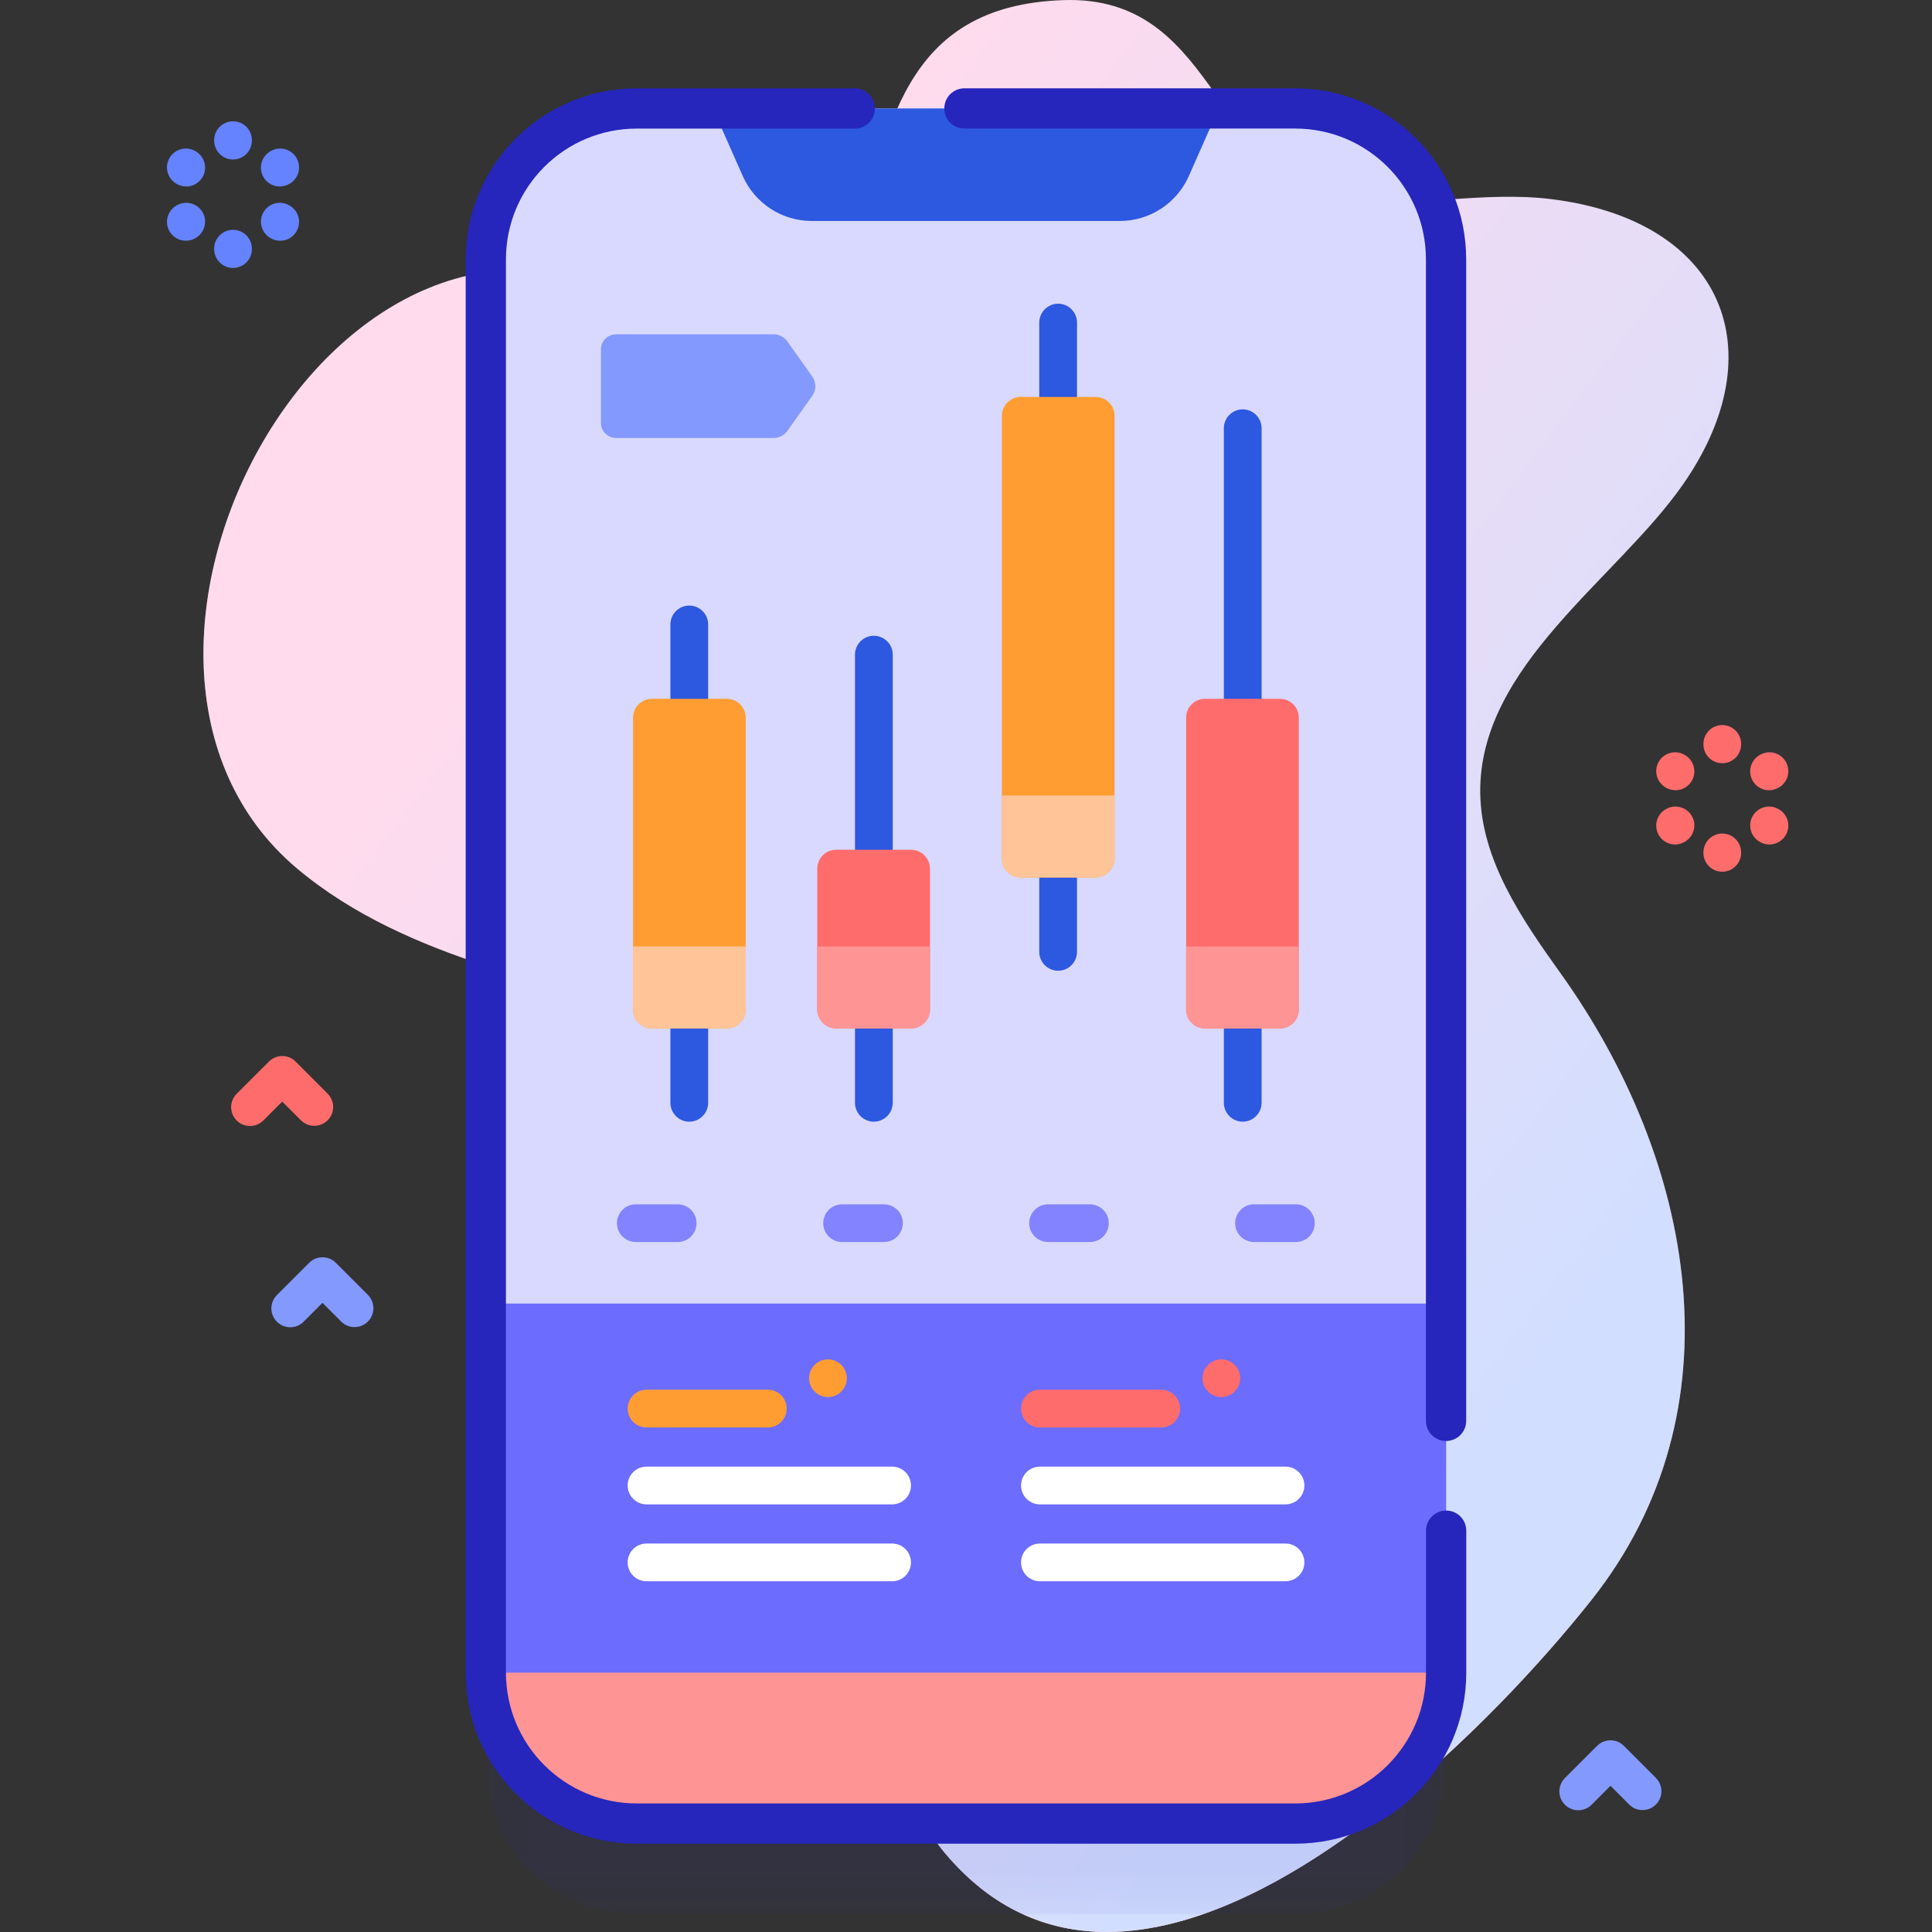 <svg width="48" height="48" viewBox="0 0 48 48" fill="none" xmlns="http://www.w3.org/2000/svg">
<rect x="0" y="0" width="48" height="48" fill="#333333" stroke="none"/>
<g id="3" clip-path="url(#clip0_1_2725)">
<g id="Group">
<g id="Vector">
<path d="M26.417 0.003C22.435 0.139 22.005 3.204 21.201 6.477C20.476 9.428 18.46 8.989 16.182 7.644C8.397 3.048 1.207 16.407 7.392 21.586C10.148 23.893 14.035 24.484 17.457 25.492C20.171 26.291 23.11 27.498 25.01 29.682C27.364 32.386 26.43 35.357 24.549 37.989C22.957 40.218 21.414 43.587 23.475 46.037C24.645 47.43 26.025 47.997 27.486 48H27.511C31.921 47.99 37.076 42.86 39.541 39.749C43.274 35.039 42.113 28.848 38.769 24.177C37.802 22.826 36.792 21.353 36.776 19.691C36.743 16.54 40.171 14.388 41.809 12.042C44.132 8.716 42.814 5.485 38.555 4.949C37.702 4.842 36.848 4.898 35.997 4.954C35.175 5.009 34.356 5.063 33.542 4.97C30.151 4.585 30.343 0.001 26.581 0C26.527 0 26.473 0.001 26.417 0.003Z" fill="url(#paint0_linear_1_2725)"/>
<path d="M26.417 0.003C22.435 0.139 22.005 3.204 21.201 6.477C20.476 9.428 18.46 8.989 16.182 7.644C8.397 3.048 1.207 16.407 7.392 21.586C10.148 23.893 14.035 24.484 17.457 25.492C20.171 26.291 23.11 27.498 25.01 29.682C27.364 32.386 26.43 35.357 24.549 37.989C22.957 40.218 21.414 43.587 23.475 46.037C24.645 47.43 26.025 47.997 27.486 48H27.511C31.921 47.99 37.076 42.86 39.541 39.749C43.274 35.039 42.113 28.848 38.769 24.177C37.802 22.826 36.792 21.353 36.776 19.691C36.743 16.54 40.171 14.388 41.809 12.042C44.132 8.716 42.814 5.485 38.555 4.949C37.702 4.842 36.848 4.898 35.997 4.954C35.175 5.009 34.356 5.063 33.542 4.97C30.151 4.585 30.343 0.001 26.581 0C26.527 0 26.473 0.001 26.417 0.003Z" fill="url(#paint1_linear_1_2725)"/>
</g>
<g id="Group_2">
<g id="Clip path group">
<mask id="mask0_1_2725" style="mask-type:luminance" maskUnits="userSpaceOnUse" x="12" y="4" width="24" height="44">
<g id="e">
<path id="Vector_2" d="M12.07 4.945H35.929V47.556H12.07V4.945Z" fill="white"/>
</g>
</mask>
<g mask="url(#mask0_1_2725)">
<g id="Group_3" opacity="0.1">
<path id="Vector_3" d="M32.18 47.556H15.82C13.749 47.556 12.07 45.877 12.07 43.806V8.695C12.07 6.623 13.749 4.945 15.82 4.945H32.18C34.251 4.945 35.93 6.623 35.93 8.695V43.806C35.93 45.877 34.251 47.556 32.18 47.556Z" fill="#2626BC"/>
</g>
</g>
</g>
<path id="Vector_4" d="M32.179 45.306H15.82C13.749 45.306 12.07 43.627 12.07 41.556V6.445C12.07 4.373 13.749 2.695 15.82 2.695H32.179C34.251 2.695 35.929 4.373 35.929 6.445V41.556C35.929 43.627 34.251 45.306 32.179 45.306Z" fill="#D9D9FF"/>
<path id="Vector_5" d="M12.07 32.386V41.556C12.07 43.627 13.749 45.306 15.82 45.306H32.179C34.251 45.306 35.929 43.627 35.929 41.556V32.386H12.07Z" fill="#6C6CFF"/>
<path id="Vector_6" d="M12.07 41.556C12.07 43.627 13.749 45.306 15.82 45.306H32.179C34.251 45.306 35.929 43.627 35.929 41.556H12.07Z" fill="#FF9494"/>
<path id="Vector_7" d="M29.536 4.374L30.279 2.695H17.711L18.454 4.374C18.601 4.706 18.842 4.989 19.146 5.187C19.45 5.385 19.806 5.49 20.169 5.49H27.821C28.184 5.49 28.54 5.385 28.844 5.187C29.148 4.989 29.389 4.706 29.536 4.374Z" fill="#2D58E0"/>
<path id="Vector_8" d="M21.236 2.695H15.82C13.749 2.695 12.07 4.373 12.07 6.445V41.556C12.07 43.627 13.749 45.306 15.82 45.306H32.179C34.251 45.306 35.929 43.627 35.929 41.556V38.029" stroke="#2626BC" stroke-miterlimit="10" stroke-linecap="round" stroke-linejoin="round"/>
<path id="Vector_9" d="M35.927 35.301V6.444C35.927 4.373 34.248 2.694 32.177 2.694H23.961" stroke="#2626BC" stroke-miterlimit="10" stroke-linecap="round" stroke-linejoin="round"/>
<path id="Vector_10" d="M17.125 17.811C17.001 17.811 16.881 17.761 16.794 17.673C16.706 17.585 16.656 17.466 16.656 17.342V15.514C16.656 15.39 16.706 15.27 16.794 15.182C16.881 15.095 17.001 15.045 17.125 15.045C17.249 15.045 17.369 15.095 17.456 15.182C17.544 15.27 17.594 15.39 17.594 15.514V17.342C17.594 17.466 17.544 17.585 17.456 17.673C17.369 17.761 17.249 17.811 17.125 17.811Z" fill="#2D58E0"/>
<path id="Vector_11" d="M17.125 27.868C17.001 27.868 16.881 27.818 16.794 27.73C16.706 27.642 16.656 27.523 16.656 27.399V25.571C16.656 25.447 16.706 25.328 16.794 25.24C16.881 25.152 17.001 25.102 17.125 25.102C17.249 25.102 17.369 25.152 17.456 25.24C17.544 25.328 17.594 25.447 17.594 25.571V27.399C17.594 27.523 17.544 27.642 17.456 27.73C17.369 27.818 17.249 27.868 17.125 27.868Z" fill="#2D58E0"/>
<path id="Vector_12" d="M18.058 25.551H16.195C16.071 25.551 15.952 25.501 15.864 25.413C15.776 25.326 15.727 25.206 15.727 25.082V17.831C15.727 17.706 15.776 17.587 15.864 17.499C15.952 17.412 16.071 17.362 16.195 17.362H18.058C18.183 17.362 18.302 17.412 18.39 17.499C18.478 17.587 18.527 17.706 18.527 17.831V25.082C18.527 25.206 18.478 25.326 18.39 25.413C18.302 25.501 18.183 25.551 18.058 25.551Z" fill="#FF9D33"/>
<path id="Vector_13" d="M18.058 25.551H16.195C16.071 25.551 15.952 25.501 15.864 25.413C15.776 25.326 15.727 25.206 15.727 25.082V23.515H18.527V25.082C18.527 25.206 18.478 25.326 18.39 25.413C18.302 25.501 18.183 25.551 18.058 25.551Z" fill="#FFC599"/>
<path id="Vector_14" d="M21.711 21.561C21.587 21.561 21.467 21.511 21.38 21.423C21.292 21.335 21.242 21.216 21.242 21.092V16.264C21.242 16.14 21.292 16.02 21.38 15.932C21.467 15.845 21.587 15.795 21.711 15.795C21.835 15.795 21.954 15.845 22.042 15.932C22.13 16.02 22.18 16.14 22.18 16.264V21.092C22.18 21.216 22.13 21.335 22.042 21.423C21.954 21.511 21.835 21.561 21.711 21.561Z" fill="#2D58E0"/>
<path id="Vector_15" d="M21.711 27.868C21.587 27.868 21.467 27.818 21.38 27.73C21.292 27.642 21.242 27.523 21.242 27.399V25.571C21.242 25.447 21.292 25.328 21.38 25.24C21.467 25.152 21.587 25.102 21.711 25.102C21.835 25.102 21.954 25.152 22.042 25.24C22.13 25.328 22.18 25.447 22.18 25.571V27.399C22.18 27.523 22.13 27.642 22.042 27.73C21.954 27.818 21.835 27.868 21.711 27.868Z" fill="#2D58E0"/>
<path id="Vector_16" d="M22.636 25.551H20.773C20.649 25.551 20.53 25.501 20.442 25.413C20.354 25.326 20.305 25.206 20.305 25.082V21.581C20.305 21.456 20.354 21.337 20.442 21.249C20.53 21.162 20.649 21.112 20.773 21.112H22.636C22.761 21.112 22.88 21.162 22.968 21.249C23.056 21.337 23.105 21.456 23.105 21.581V25.082C23.105 25.206 23.056 25.326 22.968 25.413C22.88 25.501 22.761 25.551 22.636 25.551Z" fill="#FF6C6C"/>
<path id="Vector_17" d="M22.636 25.551H20.773C20.649 25.551 20.53 25.501 20.442 25.413C20.354 25.326 20.305 25.206 20.305 25.082V23.515H23.105V25.082C23.105 25.206 23.056 25.326 22.968 25.413C22.88 25.501 22.761 25.551 22.636 25.551Z" fill="#FF9494"/>
<path id="Vector_18" d="M30.875 17.811C30.751 17.811 30.631 17.761 30.544 17.673C30.456 17.585 30.406 17.466 30.406 17.342V10.639C30.406 10.515 30.456 10.395 30.544 10.307C30.631 10.22 30.751 10.17 30.875 10.17C30.999 10.17 31.119 10.22 31.206 10.307C31.294 10.395 31.344 10.515 31.344 10.639V17.342C31.344 17.466 31.294 17.585 31.206 17.673C31.119 17.761 30.999 17.811 30.875 17.811Z" fill="#2D58E0"/>
<path id="Vector_19" d="M30.875 27.868C30.751 27.868 30.631 27.818 30.544 27.73C30.456 27.642 30.406 27.523 30.406 27.399V25.571C30.406 25.447 30.456 25.328 30.544 25.24C30.631 25.152 30.751 25.102 30.875 25.102C30.999 25.102 31.119 25.152 31.206 25.24C31.294 25.328 31.344 25.447 31.344 25.571V27.399C31.344 27.523 31.294 27.642 31.206 27.73C31.119 27.818 30.999 27.868 30.875 27.868Z" fill="#2D58E0"/>
<path id="Vector_20" d="M31.8 25.551H29.938C29.813 25.551 29.694 25.501 29.606 25.413C29.518 25.326 29.469 25.206 29.469 25.082V17.831C29.469 17.706 29.518 17.587 29.606 17.499C29.694 17.412 29.813 17.362 29.938 17.362H31.8C31.925 17.362 32.044 17.412 32.132 17.499C32.22 17.587 32.269 17.706 32.269 17.831V25.082C32.269 25.206 32.22 25.326 32.132 25.413C32.044 25.501 31.925 25.551 31.8 25.551Z" fill="#FF6C6C"/>
<path id="Vector_21" d="M31.8 25.551H29.938C29.813 25.551 29.694 25.501 29.606 25.413C29.518 25.326 29.469 25.206 29.469 25.082V23.515H32.269V25.082C32.269 25.206 32.22 25.326 32.132 25.413C32.044 25.501 31.925 25.551 31.8 25.551Z" fill="#FF9494"/>
<path id="Vector_22" d="M26.289 10.31C26.165 10.31 26.046 10.261 25.958 10.173C25.87 10.085 25.82 9.966 25.82 9.842V8.014C25.82 7.89 25.87 7.77 25.958 7.683C26.046 7.595 26.165 7.545 26.289 7.545C26.413 7.545 26.533 7.595 26.62 7.683C26.708 7.77 26.758 7.89 26.758 8.014V9.842C26.758 9.966 26.708 10.085 26.62 10.173C26.533 10.261 26.413 10.31 26.289 10.31Z" fill="#2D58E0"/>
<path id="Vector_23" d="M26.289 24.118C26.165 24.118 26.046 24.068 25.958 23.98C25.87 23.892 25.82 23.773 25.82 23.649V21.821C25.82 21.697 25.87 21.578 25.958 21.49C26.046 21.402 26.165 21.352 26.289 21.352C26.413 21.352 26.533 21.402 26.62 21.49C26.708 21.578 26.758 21.697 26.758 21.821V23.649C26.758 23.773 26.708 23.892 26.62 23.98C26.533 24.068 26.413 24.118 26.289 24.118Z" fill="#2D58E0"/>
<path id="Vector_24" d="M27.222 21.801H25.359C25.235 21.801 25.116 21.751 25.028 21.663C24.94 21.576 24.891 21.456 24.891 21.332V10.331C24.891 10.207 24.94 10.087 25.028 9.999C25.116 9.912 25.235 9.862 25.359 9.862H27.222C27.347 9.862 27.466 9.912 27.554 9.999C27.642 10.087 27.691 10.207 27.691 10.331V21.332C27.691 21.456 27.642 21.576 27.554 21.663C27.466 21.751 27.347 21.801 27.222 21.801Z" fill="#FF9D33"/>
<path id="Vector_25" d="M27.222 21.801H25.359C25.235 21.801 25.116 21.751 25.028 21.663C24.94 21.576 24.891 21.456 24.891 21.332V19.765H27.691V21.332C27.691 21.456 27.642 21.576 27.554 21.663C27.466 21.751 27.347 21.801 27.222 21.801Z" fill="#FFC599"/>
<path id="Vector_26" d="M19.221 8.306H15.305C15.205 8.306 15.11 8.346 15.04 8.416C14.969 8.486 14.93 8.582 14.93 8.681V10.507C14.93 10.607 14.969 10.702 15.04 10.772C15.11 10.843 15.205 10.882 15.305 10.882H19.221C19.356 10.882 19.484 10.816 19.562 10.706L20.179 9.837C20.23 9.766 20.257 9.681 20.257 9.594C20.257 9.507 20.23 9.422 20.179 9.351L19.562 8.483C19.524 8.428 19.472 8.384 19.413 8.353C19.353 8.322 19.287 8.306 19.221 8.306Z" fill="#8399FE"/>
<path id="Vector_27" d="M16.836 30.858H15.797C15.673 30.858 15.553 30.809 15.465 30.721C15.377 30.633 15.328 30.514 15.328 30.39C15.328 30.265 15.377 30.146 15.465 30.058C15.553 29.97 15.673 29.921 15.797 29.921H16.836C16.961 29.921 17.08 29.97 17.168 30.058C17.256 30.146 17.305 30.265 17.305 30.39C17.305 30.514 17.256 30.633 17.168 30.721C17.08 30.809 16.961 30.858 16.836 30.858Z" fill="#8383FF"/>
<path id="Vector_28" d="M21.961 30.858H20.922C20.798 30.858 20.678 30.809 20.59 30.721C20.503 30.633 20.453 30.514 20.453 30.39C20.453 30.265 20.503 30.146 20.59 30.058C20.678 29.97 20.798 29.921 20.922 29.921H21.961C22.086 29.921 22.205 29.97 22.293 30.058C22.381 30.146 22.43 30.265 22.43 30.39C22.43 30.514 22.381 30.633 22.293 30.721C22.205 30.809 22.086 30.858 21.961 30.858Z" fill="#8383FF"/>
<path id="Vector_29" d="M27.078 30.858H26.039C25.915 30.858 25.796 30.809 25.708 30.721C25.62 30.633 25.57 30.514 25.57 30.39C25.57 30.265 25.62 30.146 25.708 30.058C25.796 29.97 25.915 29.921 26.039 29.921H27.078C27.203 29.921 27.322 29.97 27.41 30.058C27.498 30.146 27.547 30.265 27.547 30.39C27.547 30.514 27.498 30.633 27.41 30.721C27.322 30.809 27.203 30.858 27.078 30.858Z" fill="#8383FF"/>
<path id="Vector_30" d="M32.196 30.858H31.156C31.032 30.858 30.913 30.809 30.825 30.721C30.737 30.633 30.688 30.514 30.688 30.39C30.688 30.265 30.737 30.146 30.825 30.058C30.913 29.97 31.032 29.921 31.156 29.921H32.196C32.32 29.921 32.439 29.97 32.527 30.058C32.615 30.146 32.664 30.265 32.664 30.39C32.664 30.514 32.615 30.633 32.527 30.721C32.439 30.809 32.32 30.858 32.196 30.858Z" fill="#8383FF"/>
<path id="Vector_31" d="M19.078 35.465H16.062C15.938 35.465 15.819 35.416 15.731 35.328C15.643 35.24 15.594 35.12 15.594 34.996C15.594 34.872 15.643 34.752 15.731 34.665C15.819 34.577 15.938 34.527 16.062 34.527H19.078C19.202 34.527 19.321 34.577 19.409 34.665C19.497 34.752 19.546 34.872 19.546 34.996C19.546 35.12 19.497 35.24 19.409 35.328C19.321 35.416 19.202 35.465 19.078 35.465Z" fill="#FF9D33"/>
<path id="Vector_32" d="M22.164 37.376H16.062C15.938 37.376 15.819 37.326 15.731 37.238C15.643 37.15 15.594 37.031 15.594 36.907C15.594 36.782 15.643 36.663 15.731 36.575C15.819 36.487 15.938 36.438 16.062 36.438H22.164C22.289 36.438 22.408 36.487 22.496 36.575C22.584 36.663 22.633 36.782 22.633 36.907C22.633 37.031 22.584 37.15 22.496 37.238C22.408 37.326 22.289 37.376 22.164 37.376Z" fill="white"/>
<path id="Vector_33" d="M22.164 39.286H16.062C15.938 39.286 15.819 39.237 15.731 39.149C15.643 39.061 15.594 38.942 15.594 38.818C15.594 38.693 15.643 38.574 15.731 38.486C15.819 38.398 15.938 38.349 16.062 38.349H22.164C22.289 38.349 22.408 38.398 22.496 38.486C22.584 38.574 22.633 38.693 22.633 38.818C22.633 38.942 22.584 39.061 22.496 39.149C22.408 39.237 22.289 39.286 22.164 39.286Z" fill="white"/>
<path id="Vector_34" d="M21.039 34.241C21.039 34.366 20.989 34.485 20.902 34.573C20.814 34.661 20.694 34.71 20.57 34.71C20.446 34.71 20.326 34.661 20.239 34.573C20.151 34.485 20.101 34.366 20.101 34.241C20.101 34.117 20.151 33.998 20.239 33.91C20.282 33.866 20.334 33.832 20.391 33.808C20.448 33.785 20.509 33.773 20.57 33.773C20.632 33.773 20.693 33.785 20.75 33.808C20.806 33.832 20.858 33.866 20.902 33.91C20.945 33.953 20.98 34.005 21.003 34.062C21.027 34.119 21.039 34.18 21.039 34.241Z" fill="#FF9D33"/>
<path id="Vector_35" d="M28.851 35.465H25.836C25.712 35.465 25.592 35.416 25.505 35.328C25.417 35.24 25.367 35.12 25.367 34.996C25.367 34.872 25.417 34.752 25.505 34.665C25.592 34.577 25.712 34.527 25.836 34.527H28.851C28.975 34.527 29.095 34.577 29.183 34.665C29.27 34.752 29.32 34.872 29.32 34.996C29.32 35.12 29.27 35.24 29.183 35.328C29.095 35.416 28.975 35.465 28.851 35.465Z" fill="#FF6C6C"/>
<path id="Vector_36" d="M31.938 37.376H25.836C25.712 37.376 25.592 37.326 25.505 37.238C25.417 37.15 25.367 37.031 25.367 36.907C25.367 36.782 25.417 36.663 25.505 36.575C25.592 36.487 25.712 36.438 25.836 36.438H31.938C32.062 36.438 32.181 36.487 32.269 36.575C32.357 36.663 32.407 36.782 32.407 36.907C32.407 37.031 32.357 37.15 32.269 37.238C32.181 37.326 32.062 37.376 31.938 37.376Z" fill="white"/>
<path id="Vector_37" d="M31.938 39.286H25.836C25.712 39.286 25.592 39.237 25.505 39.149C25.417 39.061 25.367 38.942 25.367 38.818C25.367 38.693 25.417 38.574 25.505 38.486C25.592 38.398 25.712 38.349 25.836 38.349H31.938C32.062 38.349 32.181 38.398 32.269 38.486C32.357 38.574 32.407 38.693 32.407 38.818C32.407 38.942 32.357 39.061 32.269 39.149C32.181 39.237 32.062 39.286 31.938 39.286Z" fill="white"/>
<path id="Vector_38" d="M30.813 34.241C30.813 34.366 30.763 34.485 30.675 34.573C30.587 34.661 30.468 34.71 30.344 34.71C30.22 34.71 30.1 34.661 30.012 34.573C29.924 34.485 29.875 34.366 29.875 34.241C29.875 34.117 29.924 33.998 30.012 33.91C30.056 33.866 30.108 33.832 30.165 33.808C30.221 33.785 30.282 33.773 30.344 33.773C30.405 33.773 30.466 33.785 30.523 33.808C30.58 33.832 30.632 33.866 30.675 33.91C30.719 33.953 30.753 34.005 30.777 34.062C30.801 34.119 30.813 34.18 30.813 34.241Z" fill="#FF6C6C"/>
</g>
</g>
<path id="Union" fill-rule="evenodd" clip-rule="evenodd" d="M7.429 4.19C7.427 4.221 7.422 4.252 7.414 4.282C7.381 4.402 7.302 4.504 7.195 4.566L7.185 4.571C7.114 4.612 7.034 4.633 6.952 4.633C6.849 4.634 6.748 4.599 6.666 4.537C6.584 4.474 6.525 4.385 6.499 4.286C6.491 4.257 6.486 4.228 6.484 4.2C6.483 4.178 6.482 4.155 6.484 4.133C6.487 4.083 6.499 4.032 6.519 3.984C6.559 3.889 6.629 3.809 6.718 3.758L6.728 3.753C6.835 3.691 6.963 3.674 7.083 3.707C7.204 3.739 7.306 3.818 7.368 3.926C7.403 3.987 7.423 4.055 7.429 4.124C7.43 4.146 7.43 4.168 7.429 4.19ZM5.094 5.539C5.092 5.569 5.087 5.6 5.079 5.629C5.063 5.689 5.035 5.745 4.998 5.793C4.96 5.842 4.913 5.883 4.86 5.914L4.851 5.919C4.78 5.96 4.7 5.981 4.618 5.981C4.514 5.981 4.414 5.947 4.332 5.884C4.25 5.822 4.191 5.733 4.164 5.633C4.154 5.594 4.148 5.553 4.148 5.512C4.148 5.451 4.161 5.39 4.184 5.332C4.224 5.237 4.294 5.157 4.384 5.106L4.393 5.101C4.501 5.039 4.629 5.022 4.749 5.055C4.808 5.071 4.864 5.098 4.913 5.136C4.962 5.173 5.003 5.22 5.033 5.274C5.064 5.327 5.084 5.386 5.092 5.447C5.093 5.455 5.093 5.462 5.094 5.47C5.096 5.493 5.096 5.516 5.094 5.539ZM5.458 3.825C5.546 3.913 5.665 3.962 5.789 3.962C5.914 3.962 6.033 3.913 6.121 3.825C6.209 3.737 6.258 3.618 6.258 3.493V3.483C6.258 3.358 6.209 3.239 6.121 3.151C6.033 3.063 5.914 3.014 5.789 3.014C5.665 3.014 5.546 3.063 5.458 3.151C5.37 3.239 5.321 3.358 5.321 3.483V3.493C5.321 3.618 5.37 3.737 5.458 3.825ZM5.458 6.52C5.546 6.608 5.665 6.658 5.789 6.658C5.914 6.658 6.033 6.608 6.121 6.52C6.209 6.433 6.258 6.313 6.258 6.189V6.178C6.258 6.054 6.209 5.935 6.121 5.847C6.033 5.759 5.914 5.71 5.789 5.71C5.665 5.71 5.546 5.759 5.458 5.847C5.37 5.935 5.321 6.054 5.321 6.178V6.189C5.321 6.313 5.37 6.433 5.458 6.52ZM4.393 4.571C4.467 4.613 4.547 4.633 4.626 4.633C4.729 4.634 4.83 4.599 4.912 4.537C4.994 4.474 5.053 4.385 5.08 4.286C5.106 4.186 5.099 4.08 5.059 3.985C5.02 3.889 4.95 3.809 4.86 3.758L4.851 3.753C4.797 3.722 4.738 3.702 4.677 3.694C4.616 3.686 4.554 3.691 4.495 3.707C4.435 3.723 4.38 3.75 4.331 3.788C4.282 3.826 4.241 3.872 4.211 3.926C4.18 3.979 4.16 4.038 4.152 4.099C4.144 4.16 4.149 4.222 4.165 4.282C4.181 4.341 4.208 4.397 4.246 4.445C4.284 4.494 4.33 4.535 4.384 4.566L4.393 4.571ZM6.728 5.919C6.801 5.961 6.882 5.981 6.961 5.981C7.064 5.981 7.165 5.947 7.247 5.884C7.329 5.822 7.387 5.733 7.414 5.633C7.441 5.534 7.434 5.428 7.394 5.332C7.354 5.237 7.284 5.157 7.195 5.106L7.185 5.101C7.077 5.039 6.949 5.022 6.829 5.055C6.709 5.087 6.607 5.166 6.545 5.274C6.483 5.381 6.467 5.509 6.499 5.629C6.532 5.749 6.611 5.852 6.718 5.914L6.728 5.919Z" fill="#6583FE"/>
<path id="Union_2" fill-rule="evenodd" clip-rule="evenodd" d="M44.429 19.191C44.427 19.221 44.422 19.252 44.414 19.282C44.381 19.402 44.302 19.504 44.195 19.566L44.185 19.571C44.114 19.612 44.034 19.633 43.952 19.633C43.849 19.634 43.748 19.599 43.666 19.537C43.584 19.474 43.526 19.386 43.499 19.286C43.491 19.257 43.486 19.229 43.484 19.2C43.483 19.177 43.483 19.155 43.484 19.133C43.487 19.082 43.499 19.032 43.519 18.985C43.559 18.889 43.629 18.809 43.718 18.758L43.728 18.753C43.836 18.691 43.964 18.674 44.084 18.707C44.203 18.739 44.306 18.818 44.368 18.926C44.403 18.987 44.423 19.055 44.428 19.124C44.43 19.146 44.43 19.168 44.429 19.191ZM42.094 20.539C42.092 20.569 42.087 20.6 42.079 20.629C42.063 20.689 42.035 20.744 41.998 20.793C41.96 20.842 41.913 20.883 41.86 20.913L41.851 20.919C41.78 20.96 41.7 20.981 41.618 20.981C41.514 20.981 41.414 20.947 41.332 20.884C41.25 20.822 41.191 20.733 41.164 20.634C41.154 20.594 41.148 20.553 41.148 20.512C41.148 20.451 41.16 20.39 41.184 20.332C41.224 20.237 41.294 20.157 41.384 20.106L41.393 20.101C41.501 20.039 41.629 20.022 41.749 20.055C41.808 20.071 41.864 20.098 41.913 20.136C41.962 20.173 42.002 20.22 42.033 20.274C42.064 20.327 42.084 20.386 42.092 20.447C42.093 20.454 42.093 20.462 42.094 20.47C42.096 20.493 42.096 20.516 42.094 20.539ZM42.458 18.825C42.546 18.913 42.665 18.962 42.789 18.962C42.914 18.962 43.033 18.913 43.121 18.825C43.209 18.737 43.258 18.618 43.258 18.493V18.483C43.258 18.358 43.209 18.239 43.121 18.151C43.033 18.063 42.914 18.014 42.789 18.014C42.665 18.014 42.546 18.063 42.458 18.151C42.37 18.239 42.321 18.358 42.321 18.483V18.493C42.321 18.618 42.37 18.737 42.458 18.825ZM42.458 21.52C42.546 21.608 42.665 21.658 42.789 21.658C42.914 21.658 43.033 21.608 43.121 21.52C43.209 21.433 43.258 21.313 43.258 21.189V21.178C43.258 21.054 43.209 20.935 43.121 20.847C43.033 20.759 42.914 20.709 42.789 20.709C42.665 20.709 42.546 20.759 42.458 20.847C42.37 20.935 42.321 21.054 42.321 21.178V21.189C42.321 21.313 42.37 21.433 42.458 21.52ZM41.393 19.571C41.467 19.613 41.547 19.633 41.626 19.633C41.729 19.634 41.83 19.599 41.912 19.537C41.994 19.474 42.053 19.386 42.08 19.286C42.106 19.186 42.099 19.08 42.059 18.985C42.02 18.889 41.95 18.809 41.86 18.758L41.851 18.753C41.797 18.722 41.738 18.702 41.677 18.694C41.616 18.686 41.554 18.691 41.495 18.707C41.435 18.723 41.38 18.75 41.331 18.788C41.282 18.826 41.241 18.872 41.211 18.926C41.18 18.979 41.16 19.038 41.152 19.099C41.145 19.16 41.149 19.222 41.165 19.282C41.181 19.341 41.209 19.397 41.246 19.445C41.284 19.494 41.331 19.535 41.384 19.566L41.393 19.571ZM43.728 20.919C43.801 20.961 43.882 20.981 43.961 20.981C44.064 20.981 44.164 20.947 44.246 20.884C44.328 20.822 44.388 20.733 44.414 20.634C44.441 20.534 44.434 20.428 44.394 20.332C44.354 20.237 44.284 20.157 44.195 20.106L44.185 20.101C44.078 20.039 43.95 20.022 43.83 20.055C43.709 20.087 43.607 20.166 43.545 20.274C43.483 20.381 43.467 20.509 43.499 20.629C43.532 20.749 43.611 20.852 43.718 20.913L43.728 20.919Z" fill="#FF6C6C"/>
<path id="Vector_39" d="M7.809 27.971C7.747 27.971 7.686 27.959 7.629 27.936C7.572 27.912 7.521 27.877 7.477 27.834L7.012 27.368L6.547 27.834C6.503 27.878 6.452 27.914 6.394 27.938C6.337 27.962 6.276 27.975 6.214 27.975C6.152 27.976 6.09 27.964 6.033 27.94C5.976 27.917 5.923 27.882 5.88 27.838C5.836 27.794 5.801 27.742 5.777 27.685C5.754 27.627 5.742 27.566 5.742 27.504C5.743 27.442 5.755 27.38 5.78 27.323C5.804 27.266 5.839 27.214 5.884 27.171L6.681 26.374C6.768 26.286 6.888 26.237 7.012 26.237C7.136 26.237 7.256 26.286 7.343 26.374L8.14 27.171C8.206 27.236 8.251 27.32 8.269 27.411C8.287 27.502 8.278 27.596 8.242 27.682C8.207 27.768 8.147 27.841 8.069 27.892C7.992 27.944 7.902 27.971 7.809 27.971Z" fill="#FF6C6C"/>
<path id="Vector_40" d="M8.809 32.971C8.747 32.971 8.686 32.959 8.629 32.936C8.572 32.912 8.521 32.877 8.477 32.834L8.012 32.368L7.547 32.834C7.503 32.878 7.452 32.914 7.394 32.938C7.337 32.962 7.276 32.975 7.214 32.975C7.152 32.976 7.09 32.964 7.033 32.94C6.976 32.917 6.923 32.882 6.88 32.838C6.836 32.794 6.801 32.742 6.777 32.685C6.754 32.627 6.742 32.566 6.742 32.504C6.743 32.442 6.755 32.38 6.78 32.323C6.804 32.266 6.839 32.214 6.884 32.171L7.681 31.374C7.768 31.286 7.888 31.237 8.012 31.237C8.136 31.237 8.256 31.286 8.343 31.374L9.14 32.171C9.206 32.236 9.251 32.32 9.269 32.411C9.287 32.502 9.278 32.596 9.242 32.682C9.207 32.768 9.147 32.841 9.069 32.892C8.992 32.944 8.902 32.971 8.809 32.971Z" fill="#8399FE"/>
<path id="Vector_41" d="M40.809 44.971C40.747 44.971 40.686 44.959 40.629 44.936C40.572 44.912 40.521 44.877 40.477 44.834L40.012 44.368L39.547 44.834C39.503 44.878 39.452 44.914 39.395 44.938C39.337 44.962 39.276 44.975 39.214 44.975C39.152 44.976 39.09 44.964 39.033 44.94C38.975 44.917 38.923 44.882 38.88 44.838C38.836 44.794 38.801 44.742 38.777 44.685C38.754 44.627 38.742 44.566 38.742 44.504C38.743 44.442 38.755 44.38 38.78 44.323C38.804 44.266 38.839 44.214 38.884 44.171L39.681 43.374C39.769 43.286 39.888 43.237 40.012 43.237C40.136 43.237 40.256 43.286 40.343 43.374L41.14 44.171C41.206 44.236 41.251 44.32 41.269 44.411C41.287 44.502 41.278 44.596 41.242 44.682C41.207 44.768 41.147 44.841 41.069 44.892C40.992 44.944 40.902 44.971 40.809 44.971Z" fill="#8399FE"/>
</g>
<defs>
<linearGradient id="paint0_linear_1_2725" x1="21" y1="11.5" x2="8.707" y2="35.087" gradientUnits="userSpaceOnUse">
<stop stop-color="#FFD9D9" stop-opacity="0"/>
<stop offset="0.998" stop-color="#FFB3B3"/>
</linearGradient>
<linearGradient id="paint1_linear_1_2725" x1="13.963" y1="10.562" x2="40.733" y2="30.825" gradientUnits="userSpaceOnUse">
<stop offset="0.049" stop-color="#FFDBED"/>
<stop offset="0.999" stop-color="#D2DEFF"/>
</linearGradient>
<clipPath id="clip0_1_2725">
<rect width="48" height="48" fill="white"/>
</clipPath>
</defs>
</svg>
